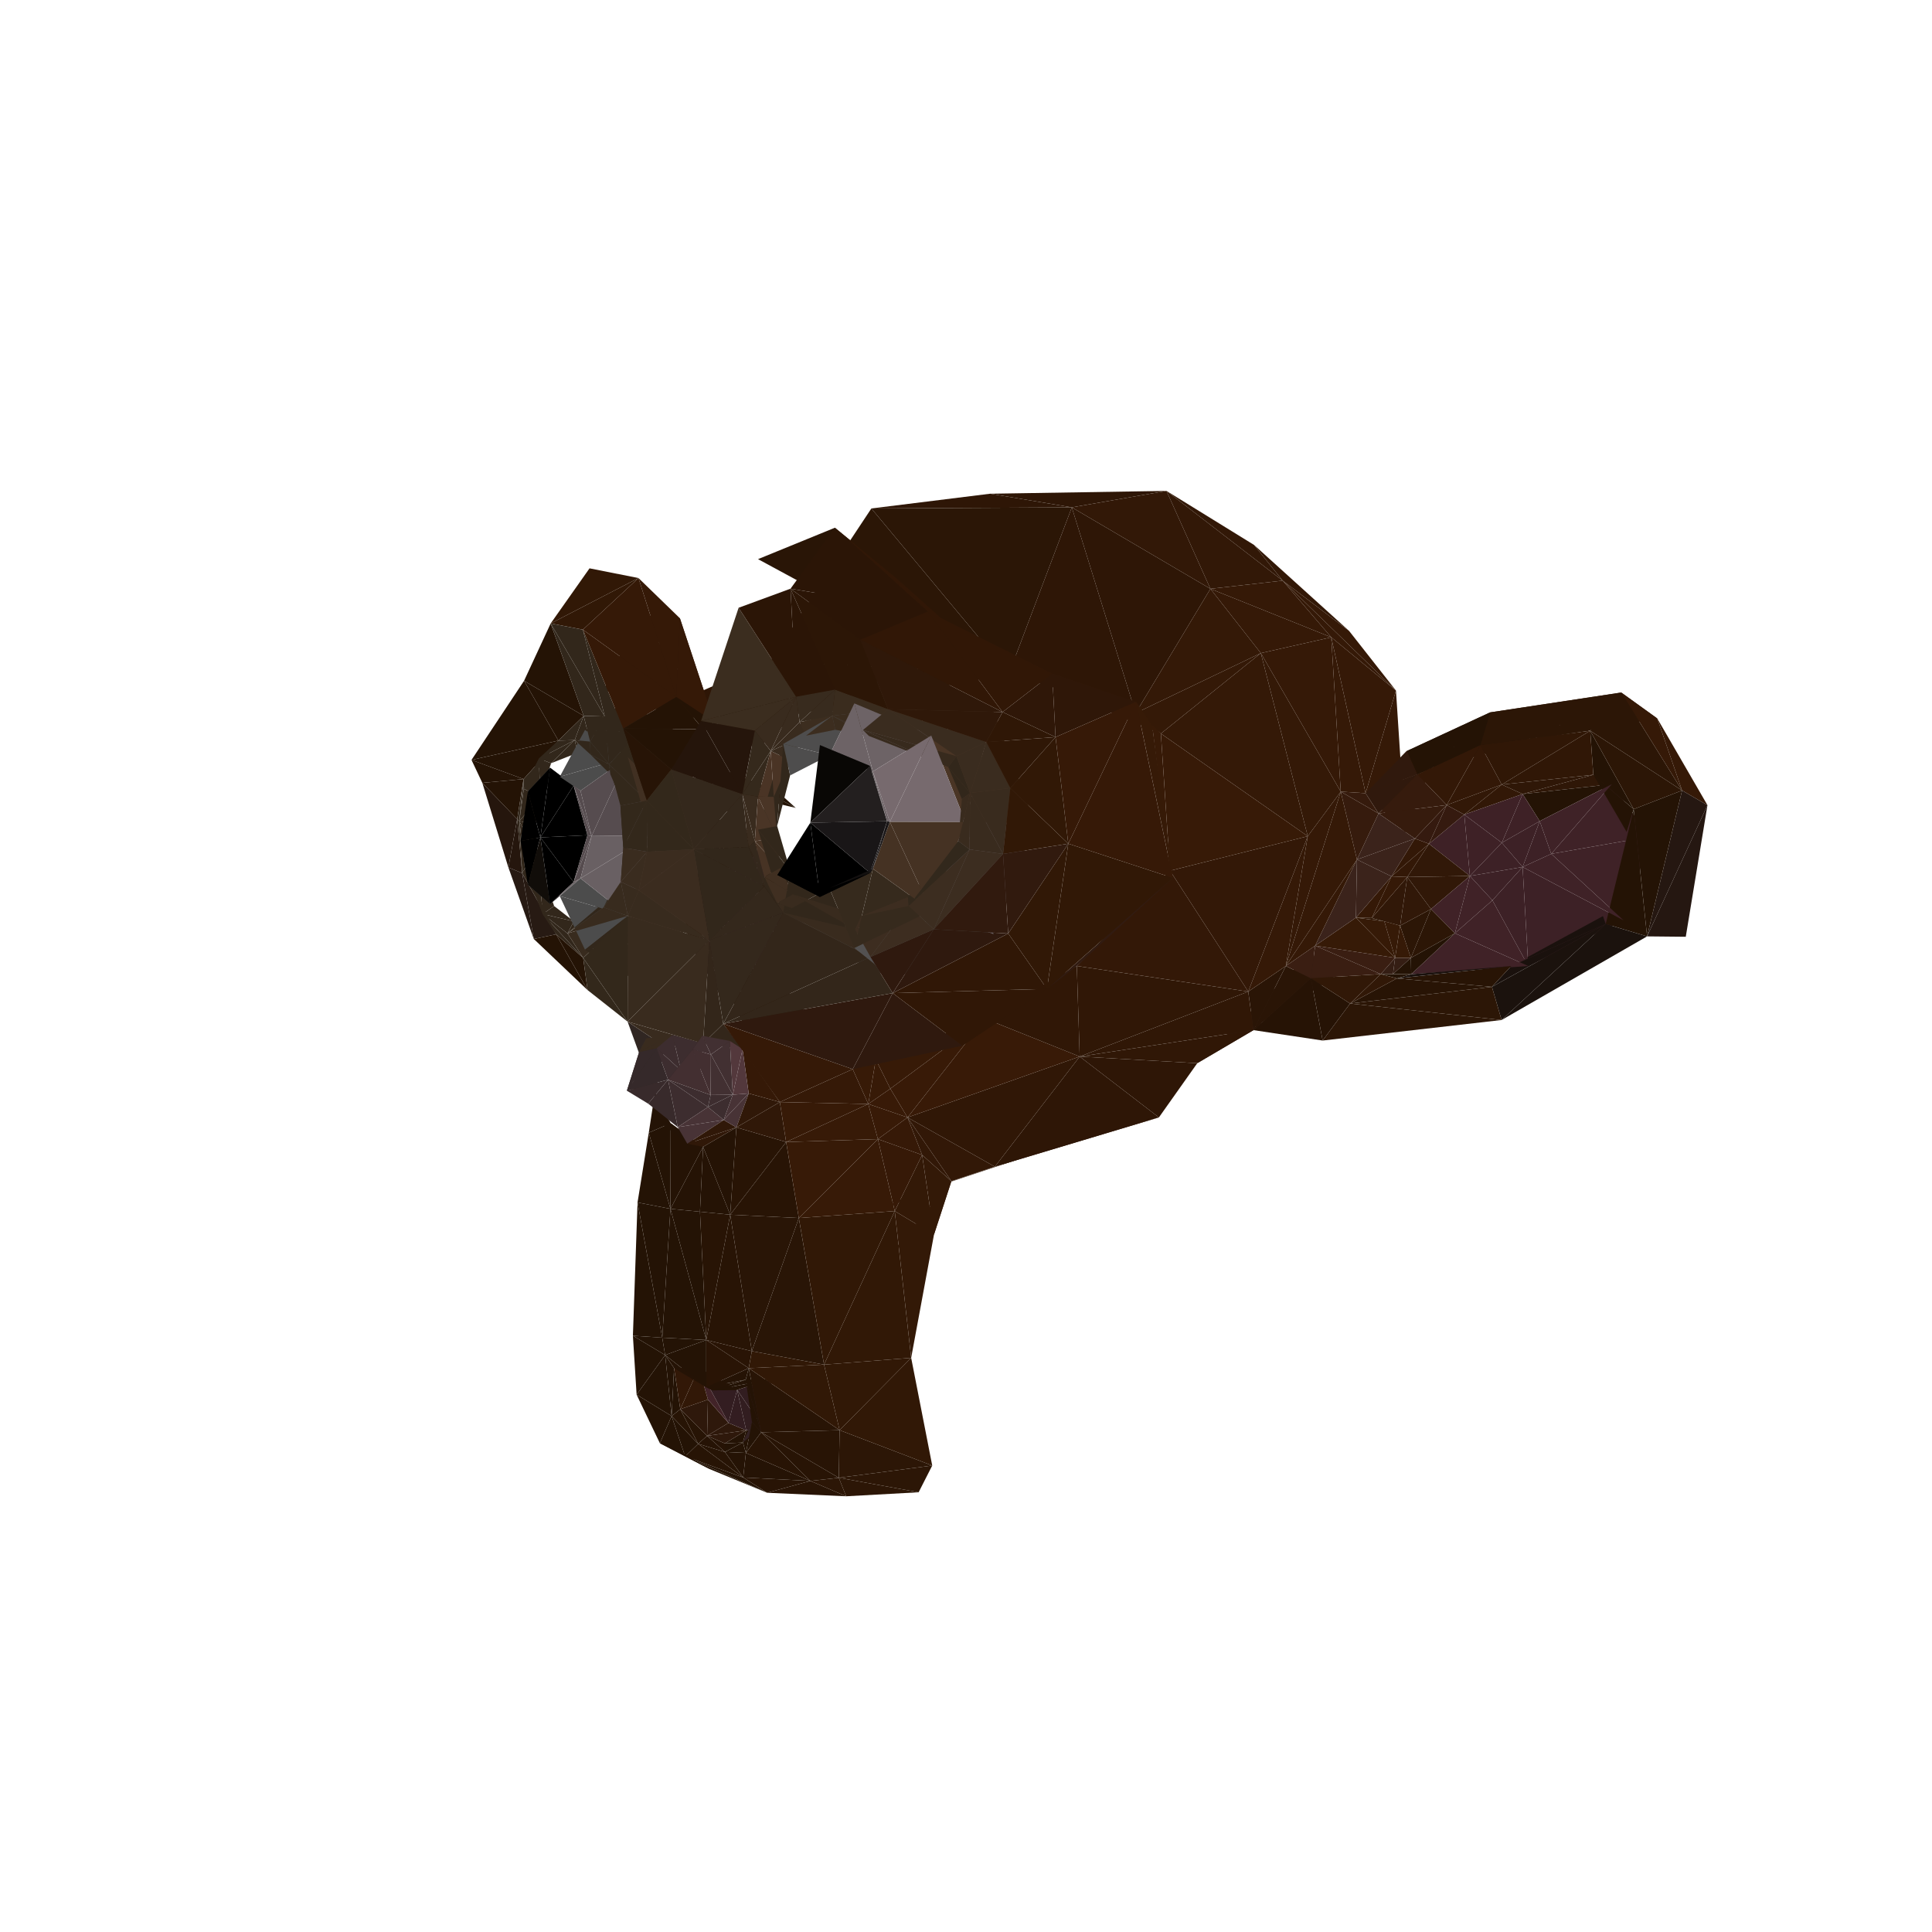 <svg viewBox="0 0 100 100" xmlns="http://www.w3.org/2000/svg"><polygon points="35.57,44.112 35.701,48.891 34.608,43.548" fill="#291505"/><polygon points="36.442,40.994 34.608,43.548 36.243,39.642" fill="#25160d"/><polygon points="36.442,40.994 35.57,44.112 34.608,43.548" fill="#25160d"/><polygon points="36.591,44.916 37.832,43.009 36.951,45.117" fill="#291913"/><polygon points="36.591,44.916 36.951,45.117 37.499,48.257" fill="#291913"/><polygon points="35.57,44.112 36.342,48.399 35.701,48.891" fill="#291505"/><polygon points="37.365,42.634 36.591,44.916 35.57,44.112" fill="#29160b"/><polygon points="36.591,44.916 37.365,42.634 37.832,43.009" fill="#291913"/><polygon points="36.591,44.916 36.342,48.399 35.57,44.112" fill="#291913"/><polygon points="36.591,44.916 37.499,48.257 37.257,48.084" fill="#291913"/><polygon points="37.365,42.634 35.57,44.112 36.442,40.994" fill="#29160b"/><polygon points="37.832,43.009 37.568,45.62 36.951,45.117" fill="#2b1506"/><polygon points="37.568,45.62 37.499,48.257 36.951,45.117" fill="#321d20"/><polygon points="36.591,44.916 37.257,48.084 36.342,48.399" fill="#291913"/><polygon points="37.365,42.634 38.947,43.155 37.832,43.009" fill="#29160b"/><polygon points="37.257,48.084 37.499,48.257 38.948,50" fill="#271814"/><polygon points="37.647,39.905 36.442,40.994 36.243,39.642" fill="#241305"/><polygon points="36.342,48.399 37.654,52.143 35.701,48.891" fill="#2c1b16"/><polygon points="37.832,43.009 37.909,44.308 37.568,45.62" fill="#2b1506"/><polygon points="36.342,48.399 37.257,48.084 38.246,50" fill="#2c1b16"/><polygon points="38.947,43.155 37.909,44.308 37.832,43.009" fill="#241305"/><polygon points="37.568,45.62 38.25,46.079 37.499,48.257" fill="#321d20"/><polygon points="38.25,46.079 38.948,50 37.499,48.257" fill="#321d20"/><polygon points="37.365,42.634 38.359,42.764 38.947,43.155" fill="#29160b"/><polygon points="37.257,48.084 38.948,50 38.246,50" fill="#271814"/><polygon points="38.25,46.079 37.568,45.62 37.909,44.308" fill="#321d20"/><polygon points="37.647,39.905 37.404,41.193 36.442,40.994" fill="#241305"/><polygon points="36.342,48.399 38.246,50 37.412,50.828" fill="#2c1b16"/><polygon points="38.947,43.155 38.71,45.072 37.909,44.308" fill="#241305"/><polygon points="36.342,48.399 37.412,50.828 37.654,52.143" fill="#2c1b16"/><polygon points="38.25,46.079 37.909,44.308 38.71,45.072" fill="#321d20"/><polygon points="38.25,46.079 38.825,47.365 38.948,50" fill="#321d20"/><polygon points="37.647,39.905 40.214,40.942 41.187,41.817" fill="#241305"/><polygon points="38.947,43.155 39.174,43.854 38.71,45.072" fill="#241305"/><polygon points="39.174,46.353 38.25,46.079 38.71,45.072" fill="#321d20"/><polygon points="39.174,46.353 38.825,47.365 38.25,46.079" fill="#321d20"/><polygon points="38.948,50 38.825,47.365 39.291,48.667" fill="#321d20"/><polygon points="37.404,41.193 38.458,43.468 38.359,42.764" fill="#241305"/><polygon points="39.174,46.353 38.71,45.072 39.174,43.854" fill="#321d20"/><polygon points="38.246,50 38.948,50 39.048,50.338" fill="#1d130f"/><polygon points="39.291,48.667 38.825,47.365 39.174,46.353" fill="#321d20"/><polygon points="38.444,41.169 37.404,41.193 37.647,39.905" fill="#2b170b"/><polygon points="38.948,50 39.291,48.667 39.048,50.338" fill="#321d20"/><polygon points="37.412,50.828 38.246,50 38.198,50.512" fill="#241305"/><polygon points="39.174,46.353 39.174,43.854 39.766,44.965" fill="#321d20"/><polygon points="37.647,39.905 41.187,41.817 38.444,41.169" fill="#241305"/><polygon points="37.404,41.193 37.724,42.2 38.458,43.468" fill="#241305"/><polygon points="39.291,48.667 39.174,46.353 39.885,47.653" fill="#321d20"/><polygon points="38.444,41.169 37.724,42.2 37.404,41.193" fill="#2b170b"/><polygon points="40.487,46.288 39.174,46.353 39.766,44.965" fill="#241305"/><polygon points="40.487,46.288 39.885,47.653 39.174,46.353" fill="#241305"/><polygon points="38.246,50 39.048,50.338 38.198,50.512" fill="#1d130f"/><polygon points="40.366,49.663 39.291,48.667 39.885,47.653" fill="#301c1e"/><polygon points="39.048,50.338 39.291,48.667 40.366,49.663" fill="#331e21"/><polygon points="40.366,49.663 39.885,47.653 40.729,48.31" fill="#301c1e"/><polygon points="40.729,48.31 39.885,47.653 40.487,46.288" fill="#291613"/><polygon points="39.048,50.338 40.366,49.663 40.971,50.339" fill="#331e21"/><polygon points="37.412,50.828 38.198,50.512 37.807,51.562" fill="#241305"/><polygon points="40.729,48.31 40.487,46.288 41.705,47.957" fill="#291613"/><polygon points="40.255,50.341 39.048,50.338 40.971,50.339" fill="#1a110d"/><polygon points="40.255,50.341 38.198,50.512 39.048,50.338" fill="#1a110d"/><polygon points="40.134,48.127 40.729,48.31 41.705,47.957" fill="#1a110d"/><polygon points="40.134,48.127 41.705,47.957 41.113,47.942" fill="#1a110d"/><polygon points="37.807,51.562 38.198,50.512 40.255,50.341" fill="#241305"/><polygon points="37.807,51.562 40.255,50.341 40.152,50.524" fill="#241305"/><polygon points="38.539,53.147 37.807,51.562 40.152,50.524" fill="#251305"/><polygon points="38.539,53.147 40.152,50.524 42.055,52.842" fill="#251305"/><polygon points="26.314,44.899 24.965,40.521 26.77,42.401" fill="#25160d"/><polygon points="24.965,40.521 24.405,39.334 27.099,40.325" fill="#241305"/><polygon points="24.965,40.521 27.099,40.325 26.77,42.401" fill="#241305"/><polygon points="26.314,44.899 26.77,42.401 27.028,45.191" fill="#25160d"/><polygon points="66.391,30.053 64.908,28.205 69.828,32.655" fill="#321807"/><polygon points="27.629,48.601 26.314,44.899 27.028,45.191" fill="#271a13"/><polygon points="83.916,35.845 79.29,38.301 85.781,37.188" fill="#2c1606"/><polygon points="87.063,40.914 85.781,37.188 88.378,41.676" fill="#351907"/><polygon points="27.099,40.325 26.881,42.498 26.77,42.401" fill="#32271b"/><polygon points="27.028,45.191 26.77,42.401 26.881,42.498" fill="#32271b"/><polygon points="87.063,40.914 83.916,35.845 85.781,37.188" fill="#351907"/><polygon points="66.391,30.053 60.377,25.409 64.908,28.205" fill="#321807"/><polygon points="27.099,40.325 27.113,40.834 26.881,42.498" fill="#32271b"/><polygon points="24.405,39.334 28.902,38.333 27.099,40.325" fill="#241305"/><polygon points="27.028,45.191 26.881,42.498 27.171,44.932" fill="#32271b"/><polygon points="85.253,48.467 88.378,41.676 87.255,48.487" fill="#251711"/><polygon points="83.432,40.588 84.194,43.06 85.359,43.309" fill="#241305"/><polygon points="72.255,35.743 66.391,30.053 69.828,32.655" fill="#351907"/><polygon points="34.156,74.702 36.718,76.035 34.611,74.748" fill="#241305"/><polygon points="27.629,48.601 27.028,45.191 28.785,48.361" fill="#271a13"/><polygon points="83.432,40.588 82.47,40.102 84.194,43.06" fill="#241305"/><polygon points="26.881,42.498 27.113,40.834 27.96,41.226" fill="#32271b"/><polygon points="61.971,55.031 69.621,50.2 67.769,49.424" fill="#311c12"/><polygon points="26.881,42.498 27.856,44.51 27.171,44.932" fill="#32271b"/><polygon points="85.253,48.467 87.063,40.914 88.378,41.676" fill="#251711"/><polygon points="26.881,42.498 27.96,41.226 27.724,42.688" fill="#32271b"/><polygon points="26.881,42.498 27.724,42.688 27.856,44.51" fill="#32271b"/><polygon points="78.81,41.1 82.47,40.102 83.432,40.588" fill="#2f1707"/><polygon points="80.292,44.196 83.432,40.588 85.359,43.309" fill="#3f2227"/><polygon points="28.785,48.361 27.028,45.191 27.171,44.932" fill="#32271b"/><polygon points="82.309,37.823 83.916,35.845 87.063,40.914" fill="#2c1606"/><polygon points="28.902,38.333 27.113,40.834 27.099,40.325" fill="#32271b"/><polygon points="83.916,35.845 77.127,36.873 79.29,38.301" fill="#2c1606"/><polygon points="80.292,44.196 85.359,43.309 84.04,47.639" fill="#3f2227"/><polygon points="82.47,40.102 84.559,41.883 84.194,43.06" fill="#241305"/><polygon points="24.405,39.334 27.126,35.237 28.902,38.333" fill="#241305"/><polygon points="83.432,40.588 79.696,42.502 78.81,41.1" fill="#241305"/><polygon points="82.47,40.102 82.309,37.823 84.559,41.883" fill="#241305"/><polygon points="55.477,26.261 51.247,25.555 60.377,25.409" fill="#2e1606"/><polygon points="82.309,37.823 87.063,40.914 84.559,41.883" fill="#2c1606"/><polygon points="77.127,36.873 74.037,39.826 79.29,38.301" fill="#251305"/><polygon points="51.493,60.387 59.985,57.837 55.38,59.114" fill="#301706"/><polygon points="84.559,41.883 87.063,40.914 85.253,48.467" fill="#241305"/><polygon points="80.292,44.196 79.696,42.502 83.432,40.588" fill="#3f2227"/><polygon points="82.309,37.823 77.127,36.873 83.916,35.845" fill="#2c1606"/><polygon points="55.477,26.261 45.102,26.318 51.247,25.555" fill="#2e1606"/><polygon points="28.09,47.31 27.171,44.932 27.856,44.51" fill="#32271b"/><polygon points="77.73,40.609 82.309,37.823 82.47,40.102" fill="#301706"/><polygon points="78.81,41.1 77.73,40.609 82.47,40.102" fill="#2f1707"/><polygon points="27.895,39.263 27.96,41.226 27.113,40.834" fill="#32271b"/><polygon points="34.156,74.702 35.464,75.381 36.718,76.035" fill="#241305"/><polygon points="78.81,44.875 84.04,47.639 79.102,50" fill="#3d2126"/><polygon points="84.559,41.883 85.253,48.467 83.112,47.824" fill="#241305"/><polygon points="80.292,44.196 84.04,47.639 78.81,44.875" fill="#3f2227"/><polygon points="28.785,48.361 27.171,44.932 28.09,47.31" fill="#32271b"/><polygon points="77.734,43.621 78.81,41.1 79.696,42.502" fill="#3e2126"/><polygon points="30.412,51.246 27.629,48.601 28.785,48.361" fill="#241305"/><polygon points="36.968,37.367 31.263,35.716 34.069,36.748" fill="#2e1606"/><polygon points="78.22,50 82.969,47.416 83.112,47.824" fill="#1a110d"/><polygon points="28.902,38.333 27.895,39.263 27.113,40.834" fill="#32271b"/><polygon points="75.79,42.162 77.73,40.609 78.81,41.1" fill="#321807"/><polygon points="77.734,43.621 75.79,42.162 78.81,41.1" fill="#3e2126"/><polygon points="78.81,44.875 79.696,42.502 80.292,44.196" fill="#3d2126"/><polygon points="72.255,35.743 72.735,43.088 70.684,41.058" fill="#351907"/><polygon points="28.09,47.31 27.856,44.51 28.682,46.897" fill="#32271b"/><polygon points="78.81,44.875 77.734,43.621 79.696,42.502" fill="#3d2126"/><polygon points="35.464,75.381 39.707,77.266 36.718,76.035" fill="#241305"/><polygon points="51.493,60.387 55.38,59.114 46.876,61.947" fill="#301706"/><polygon points="77.73,40.609 76.626,38.561 82.309,37.823" fill="#301706"/><polygon points="78.81,44.875 79.102,50 77.247,46.601" fill="#3d2126"/><polygon points="70.684,41.058 72.735,43.088 74.037,39.826" fill="#361907"/><polygon points="83.112,47.824 85.253,48.467 77.722,52.796" fill="#1b120d"/><polygon points="82.309,37.823 76.626,38.561 77.127,36.873" fill="#2c1606"/><polygon points="27.895,39.263 28.524,39.504 27.96,41.226" fill="#32271b"/><polygon points="72.255,35.743 68.906,32.985 66.391,30.053" fill="#351907"/><polygon points="78.81,44.875 76.083,45.34 77.734,43.621" fill="#3d2126"/><polygon points="75.306,48.307 77.247,46.601 79.102,50" fill="#402227"/><polygon points="34.763,73.295 34.156,74.702 32.951,72.187" fill="#241305"/><polygon points="78.81,44.875 77.247,46.601 76.083,45.34" fill="#3d2126"/><polygon points="76.083,45.34 75.79,42.162 77.734,43.621" fill="#3e2126"/><polygon points="34.763,73.295 35.464,75.381 34.156,74.702" fill="#241305"/><polygon points="77.127,36.873 72.809,38.875 74.037,39.826" fill="#251305"/><polygon points="36.968,37.367 33.092,31.809 31.263,35.716" fill="#2e1606"/><polygon points="75.79,42.162 74.881,41.669 77.73,40.609" fill="#321807"/><polygon points="62.651,30.476 60.377,25.409 66.391,30.053" fill="#321807"/><polygon points="76.083,45.34 73.964,43.676 75.79,42.162" fill="#3e2126"/><polygon points="78.22,50 83.112,47.824 77.222,51.079" fill="#1a110d"/><polygon points="75.306,48.307 76.083,45.34 77.247,46.601" fill="#402227"/><polygon points="27.126,35.237 30.211,37.053 28.902,38.333" fill="#241305"/><polygon points="61.971,55.031 64.881,53.32 69.621,50.2" fill="#311c12"/><polygon points="78.22,50 73.044,50.425 79.102,50" fill="#1a110d"/><polygon points="74.881,41.669 76.626,38.561 77.73,40.609" fill="#331807"/><polygon points="72.841,45.394 73.964,43.676 76.083,45.34" fill="#311808"/><polygon points="30.185,49.581 28.785,48.361 28.09,47.31" fill="#32271b"/><polygon points="72.841,45.394 76.083,45.34 74.067,47.053" fill="#311808"/><polygon points="75.306,48.307 74.067,47.053 76.083,45.34" fill="#402227"/><polygon points="73.964,43.676 74.881,41.669 75.79,42.162" fill="#351a0f"/><polygon points="83.112,47.824 77.722,52.796 77.222,51.079" fill="#1b120d"/><polygon points="75.306,48.307 79.102,50 73.044,50.425" fill="#402227"/><polygon points="72.841,45.394 72.47,47.911 71.003,47.515" fill="#311808"/><polygon points="72.841,45.394 74.067,47.053 72.47,47.911" fill="#311808"/><polygon points="72.809,38.875 77.127,36.873 76.626,38.561" fill="#241305"/><polygon points="35.464,75.381 38.467,76.475 39.707,77.266" fill="#241305"/><polygon points="73.027,49.581 74.067,47.053 75.306,48.307" fill="#2c1606"/><polygon points="73.027,49.581 72.47,47.911 74.067,47.053" fill="#2c1606"/><polygon points="28.902,38.333 29.744,38.308 27.895,39.263" fill="#32271b"/><polygon points="28.09,47.31 28.682,46.897 29.7,47.687" fill="#32271b"/><polygon points="27.126,35.237 28.503,32.269 30.211,37.053" fill="#241305"/><polygon points="71.003,47.515 72.024,45.362 72.841,45.394" fill="#351907"/><polygon points="70.684,41.058 74.037,39.826 72.809,38.875" fill="#361907"/><polygon points="72.024,45.362 73.964,43.676 72.841,45.394" fill="#331807"/><polygon points="30.412,51.246 28.785,48.361 30.185,49.581" fill="#241305"/><polygon points="71.653,47.686 71.003,47.515 72.47,47.911" fill="#2f1706"/><polygon points="72.255,35.743 70.684,41.058 68.906,32.985" fill="#351907"/><polygon points="29.744,38.308 28.524,39.504 27.895,39.263" fill="#32271b"/><polygon points="28.971,40.204 27.322,40.966 27.787,41.19" fill="#4c4c4c"/><polygon points="72.101,50.417 72.211,49.578 73.027,49.581" fill="#351e14"/><polygon points="72.211,49.578 72.47,47.911 73.027,49.581" fill="#361a07"/><polygon points="73.964,43.676 73.233,43.404 74.881,41.669" fill="#351a0f"/><polygon points="28.902,38.333 30.211,37.053 29.744,38.308" fill="#32271b"/><polygon points="71.003,47.515 70.183,47.498 72.024,45.362" fill="#351907"/><polygon points="36.137,74.734 38.467,76.475 35.464,75.381" fill="#271405"/><polygon points="27.971,43.344 26.947,43.525 27.322,40.966" fill="#000000"/><polygon points="71.653,47.686 70.183,47.498 71.003,47.515" fill="#2f1706"/><polygon points="73.044,50.425 73.027,49.581 75.306,48.307" fill="#241305"/><polygon points="34.763,73.295 36.137,74.734 35.464,75.381" fill="#241305"/><polygon points="73.044,50.425 72.101,50.417 73.027,49.581" fill="#241305"/><polygon points="34.428,70.137 32.951,72.187 32.759,69.138" fill="#241305"/><polygon points="72.024,45.362 73.233,43.404 73.964,43.676" fill="#331807"/><polygon points="33.048,29.92 28.503,32.269 30.514,29.417" fill="#311806"/><polygon points="74.881,41.669 73.359,40.087 76.626,38.561" fill="#331807"/><polygon points="27.971,43.344 27.322,45.798 26.947,43.525" fill="#000000"/><polygon points="72.101,50.417 71.467,50.42 72.211,49.578" fill="#351e14"/><polygon points="72.211,49.578 71.653,47.686 72.47,47.911" fill="#361a07"/><polygon points="30.185,49.581 28.09,47.31 29.375,48.313" fill="#32271b"/><polygon points="73.044,50.425 71.467,50.42 72.101,50.417" fill="#241305"/><polygon points="28.09,47.31 29.7,47.687 29.375,48.313" fill="#32271b"/><polygon points="29.744,38.308 29.907,38.961 28.524,39.504" fill="#32271b"/><polygon points="72.809,38.875 76.626,38.561 73.359,40.087" fill="#241305"/><polygon points="34.763,73.295 32.951,72.187 34.428,70.137" fill="#241305"/><polygon points="28.971,40.204 28.473,39.737 27.322,40.966" fill="#4c4c4c"/><polygon points="72.211,49.578 70.183,47.498 71.653,47.686" fill="#361a07"/><polygon points="68.906,32.985 62.651,30.476 66.391,30.053" fill="#351907"/><polygon points="72.298,50.644 78.22,50 77.222,51.079" fill="#281405"/><polygon points="28.971,46.38 27.787,45.595 27.322,45.798" fill="#4c4c4c"/><polygon points="36.968,37.367 35.192,32.001 33.092,31.809" fill="#2e1606"/><polygon points="71.354,42.106 74.881,41.669 73.233,43.404" fill="#361b0d"/><polygon points="59.985,57.837 55.885,54.687 61.971,55.031" fill="#2e1606"/><polygon points="78.22,50 72.298,50.644 73.044,50.425" fill="#1a110d"/><polygon points="62.651,30.476 55.477,26.261 60.377,25.409" fill="#321807"/><polygon points="30.279,37.781 32.346,36.333 35.297,38.01" fill="#32271b"/><polygon points="70.236,44.49 72.024,45.362 70.183,47.498" fill="#3b231b"/><polygon points="27.971,43.344 27.322,40.966 28.473,39.737" fill="#000000"/><polygon points="71.354,42.106 73.359,40.087 74.881,41.669" fill="#361b0d"/><polygon points="70.236,44.49 73.233,43.404 72.024,45.362" fill="#3b231b"/><polygon points="36.968,37.367 34.069,36.748 39.86,34.225" fill="#2e1606"/><polygon points="73.359,40.087 70.684,41.058 72.809,38.875" fill="#30190d"/><polygon points="72.211,49.578 68.073,48.948 70.183,47.498" fill="#361a07"/><polygon points="31.302,37.085 30.211,37.053 28.503,32.269" fill="#32271b"/><polygon points="36.137,74.734 34.763,73.295 35.212,72.94" fill="#271405"/><polygon points="68.073,48.948 72.211,49.578 71.467,50.42" fill="#3a1e12"/><polygon points="36.6,74.319 36.643,72.441 37.705,73.651" fill="#2e180b"/><polygon points="30.211,37.053 30.544,38.384 29.744,38.308" fill="#32271b"/><polygon points="70.236,44.49 71.354,42.106 73.233,43.404" fill="#3b231b"/><polygon points="41.942,76.652 39.707,77.266 38.467,76.475" fill="#281405"/><polygon points="36.137,74.734 37.52,75.153 38.467,76.475" fill="#271405"/><polygon points="73.044,50.425 72.298,50.644 71.467,50.42" fill="#241305"/><polygon points="36.6,74.319 35.212,72.94 36.643,72.441" fill="#2e180b"/><polygon points="28.971,46.38 27.322,45.798 28.473,46.793" fill="#4c4c4c"/><polygon points="29.744,38.308 30.567,39.057 29.907,38.961" fill="#32271b"/><polygon points="28.473,46.793 27.322,45.798 27.971,43.344" fill="#110d09"/><polygon points="36.17,70.8 37.705,73.651 36.643,72.441" fill="#422328"/><polygon points="36.137,74.734 35.212,72.94 36.6,74.319" fill="#271405"/><polygon points="73.359,40.087 71.354,42.106 70.684,41.058" fill="#30190d"/><polygon points="70.236,44.49 70.183,47.498 68.073,48.948" fill="#3b231b"/><polygon points="69.88,51.942 77.222,51.079 77.722,52.796" fill="#2c1606"/><polygon points="35.212,72.94 36.17,70.8 36.643,72.441" fill="#321807"/><polygon points="37.52,75.153 36.137,74.734 36.6,74.319" fill="#261305"/><polygon points="36.6,74.319 37.705,73.651 38.624,74.034" fill="#2e180b"/><polygon points="34.763,73.295 34.89,70.813 35.212,72.94" fill="#241305"/><polygon points="28.971,40.204 30.279,37.781 32.496,39.192" fill="#4c4c4c"/><polygon points="33.048,29.92 30.17,32.59 28.503,32.269" fill="#311806"/><polygon points="34.428,70.137 32.759,69.138 34.278,69.239" fill="#241305"/><polygon points="68.073,48.948 71.467,50.42 67.85,50.633" fill="#3a1e12"/><polygon points="30.211,37.053 31.302,37.085 30.544,38.384" fill="#32271b"/><polygon points="41.942,76.652 43.798,77.447 39.707,77.266" fill="#281405"/><polygon points="30.048,40.928 28.473,39.737 28.971,40.204" fill="#685f62"/><polygon points="29.744,38.308 30.544,38.384 30.567,39.057" fill="#32271b"/><polygon points="31.302,37.085 28.503,32.269 30.17,32.59" fill="#32271b"/><polygon points="36.6,74.319 38.624,74.034 37.52,74.711" fill="#2e180b"/><polygon points="37.52,75.153 36.6,74.319 37.52,74.711" fill="#261305"/><polygon points="49.245,61.137 46.876,61.947 45.241,62.751" fill="#321807"/><polygon points="32.999,62.239 34.278,69.239 32.759,69.138" fill="#241305"/><polygon points="38.467,76.475 37.52,75.153 38.607,75.204" fill="#251305"/><polygon points="35.212,72.94 34.89,70.813 36.17,70.8" fill="#321807"/><polygon points="34.763,73.295 34.428,70.137 34.89,70.813" fill="#241305"/><polygon points="38.153,71.941 38.624,74.034 37.705,73.651" fill="#331d21"/><polygon points="38.153,71.941 37.705,73.651 36.17,70.8" fill="#331d21"/><polygon points="59.985,57.837 51.493,60.387 55.885,54.687" fill="#2e1606"/><polygon points="29.375,48.313 29.7,47.687 31.446,46.552" fill="#32271b"/><polygon points="27.971,43.344 28.473,39.737 29.69,40.663" fill="#000000"/><polygon points="72.298,50.644 77.222,51.079 69.88,51.942" fill="#281405"/><polygon points="71.467,50.42 72.298,50.644 69.88,51.942" fill="#311807"/><polygon points="71.467,50.42 69.88,51.942 67.85,50.633" fill="#311807"/><polygon points="38.452,74.665 37.52,74.711 38.624,74.034" fill="#241305"/><polygon points="32.496,47.406 30.185,49.581 29.375,48.313" fill="#382b1e"/><polygon points="38.452,74.665 37.52,75.153 37.52,74.711" fill="#241305"/><polygon points="30.279,37.781 35.297,38.01 32.496,39.192" fill="#32271b"/><polygon points="30.279,49.157 35.297,48.501 32.346,50.621" fill="#32271b"/><polygon points="38.467,76.475 38.607,75.204 41.942,76.652" fill="#251305"/><polygon points="49.245,61.137 51.493,60.387 46.876,61.947" fill="#321807"/><polygon points="69.88,51.942 77.722,52.796 68.461,53.858" fill="#2c1606"/><polygon points="30.048,40.928 29.69,40.663 28.473,39.737" fill="#685f62"/><polygon points="38.452,74.665 38.624,74.034 39.555,73.983" fill="#241305"/><polygon points="55.885,54.687 64.881,53.32 61.971,55.031" fill="#301706"/><polygon points="39.555,73.983 38.624,74.034 38.153,71.941" fill="#321d20"/><polygon points="30.048,45.464 28.971,46.38 28.473,46.793" fill="#696063"/><polygon points="28.971,40.204 32.496,39.192 30.048,40.928" fill="#4c4c4c"/><polygon points="68.461,53.858 64.881,53.32 67.85,50.633" fill="#261305"/><polygon points="71.354,42.106 69.397,40.975 70.684,41.058" fill="#361b0d"/><polygon points="68.906,32.985 70.684,41.058 69.397,40.975" fill="#351907"/><polygon points="38.452,74.665 38.607,75.204 37.52,75.153" fill="#241305"/><polygon points="36.879,71.966 36.17,70.8 34.89,70.813" fill="#241305"/><polygon points="27.971,43.344 29.69,45.657 28.473,46.793" fill="#000000"/><polygon points="71.354,42.106 70.236,44.49 69.397,40.975" fill="#361b0d"/><polygon points="32.483,52.879 30.412,51.246 30.185,49.581" fill="#33281b"/><polygon points="35.006,36.075 33.048,29.92 35.192,32.001" fill="#351907"/><polygon points="28.971,46.38 32.496,47.406 30.279,49.157" fill="#4c4c4c"/><polygon points="31.53,39.565 30.567,39.057 30.544,38.384" fill="#32271b"/><polygon points="31.302,37.085 31.53,39.565 30.544,38.384" fill="#32271b"/><polygon points="66.555,50 70.236,44.49 68.073,48.948" fill="#351907"/><polygon points="36.879,71.966 38.153,71.941 36.17,70.8" fill="#241305"/><polygon points="64.881,53.32 66.555,50 67.85,50.633" fill="#2a1506"/><polygon points="36.556,71.806 34.89,70.813 34.428,70.137" fill="#251305"/><polygon points="68.073,48.948 67.85,50.633 66.555,50" fill="#3a1e12"/><polygon points="31.53,39.565 31.59,40.075 30.567,39.057" fill="#32271b"/><polygon points="40.344,73.078 38.452,74.665 39.555,73.983" fill="#332123"/><polygon points="30.048,45.464 28.473,46.793 29.69,45.657" fill="#696063"/><polygon points="68.461,53.858 67.85,50.633 69.88,51.942" fill="#261305"/><polygon points="27.971,43.344 29.69,40.663 30.408,43.23" fill="#000000"/><polygon points="29.375,48.313 31.446,46.552 31.24,46.964" fill="#32271b"/><polygon points="43.415,76.489 43.798,77.447 41.942,76.652" fill="#2c1606"/><polygon points="35.006,36.075 35.192,32.001 36.968,37.367" fill="#351907"/><polygon points="36.556,71.806 36.879,71.966 34.89,70.813" fill="#251305"/><polygon points="34.428,70.137 34.278,69.239 36.556,69.358" fill="#241305"/><polygon points="30.621,43.273 29.69,40.663 30.048,40.928" fill="#564c4f"/><polygon points="28.971,46.38 30.048,45.464 32.496,47.406" fill="#4c4c4c"/><polygon points="52.223,34.867 45.102,26.318 55.477,26.261" fill="#2b1606"/><polygon points="27.971,43.344 30.408,43.23 29.69,45.657" fill="#000000"/><polygon points="35.006,36.075 30.17,32.59 33.048,29.92" fill="#351907"/><polygon points="68.906,32.985 65.261,33.806 62.651,30.476" fill="#351907"/><polygon points="38.92,73.599 38.607,75.204 38.452,74.665" fill="#241305"/><polygon points="32.496,47.406 29.375,48.313 31.24,46.964" fill="#382b1e"/><polygon points="39.555,73.983 38.153,71.941 39.873,71.393" fill="#321d20"/><polygon points="31.302,37.085 32.572,38.414 31.53,39.565" fill="#32271b"/><polygon points="30.621,43.273 30.048,40.928 32.496,39.192" fill="#564c4f"/><polygon points="43.415,76.489 47.548,77.24 43.798,77.447" fill="#2c1606"/><polygon points="41.942,76.652 38.607,75.204 39.398,74.135" fill="#281405"/><polygon points="30.279,49.157 32.496,47.406 35.297,48.501" fill="#32271b"/><polygon points="31.302,37.085 30.17,32.59 32.26,37.708" fill="#32271b"/><polygon points="34.428,70.137 36.556,69.358 36.556,71.806" fill="#241305"/><polygon points="40.344,73.078 38.92,73.599 38.452,74.665" fill="#332123"/><polygon points="40.344,73.078 39.555,73.983 39.873,71.393" fill="#332123"/><polygon points="30.621,43.273 30.048,45.464 29.69,45.657" fill="#564c4f"/><polygon points="31.53,39.565 32.314,41.754 31.59,40.075" fill="#32271b"/><polygon points="32.999,62.239 34.703,62.569 34.278,69.239" fill="#241305"/><polygon points="66.555,50 69.397,40.975 70.236,44.49" fill="#351907"/><polygon points="36.879,71.966 39.873,71.393 38.153,71.941" fill="#241305"/><polygon points="30.621,43.273 30.408,43.23 29.69,40.663" fill="#564c4f"/><polygon points="38.92,73.599 39.398,74.135 38.607,75.204" fill="#241305"/><polygon points="52.223,34.867 39.86,34.225 45.102,26.318" fill="#2b1606"/><polygon points="30.621,43.273 29.69,45.657 30.408,43.23" fill="#564c4f"/><polygon points="41.942,76.652 39.398,74.135 43.415,76.489" fill="#281405"/><polygon points="32.483,52.879 30.185,49.581 32.496,47.406" fill="#33281b"/><polygon points="68.906,32.985 69.397,40.975 65.261,33.806" fill="#351907"/><polygon points="34.703,62.569 32.999,62.239 33.581,58.629" fill="#241305"/><polygon points="31.302,37.085 32.26,37.708 32.572,38.414" fill="#32271b"/><polygon points="36.556,71.806 38.598,71.412 36.879,71.966" fill="#251305"/><polygon points="32.496,39.192 35.297,38.01 36.629,43.277" fill="#413022"/><polygon points="31.53,39.565 32.113,41.701 32.314,41.754" fill="#32271b"/><polygon points="30.048,45.464 30.621,43.273 33.67,43.237" fill="#696063"/><polygon points="30.621,43.273 32.496,39.192 33.67,43.237" fill="#564c4f"/><polygon points="34.703,62.569 36.556,69.358 34.278,69.239" fill="#241305"/><polygon points="32.132,45.643 31.24,46.964 31.446,46.552" fill="#34291c"/><polygon points="32.132,45.643 31.446,46.552 32.332,45.238" fill="#34291c"/><polygon points="43.415,76.489 48.252,75.857 47.548,77.24" fill="#2c1606"/><polygon points="32.113,41.701 32.478,43.716 32.314,41.754" fill="#32271b"/><polygon points="64.881,53.32 64.609,51.324 66.555,50" fill="#2a1506"/><polygon points="30.048,45.464 33.67,43.237 32.496,47.406" fill="#696063"/><polygon points="39.245,38.701 36.968,37.367 39.86,34.225" fill="#251305"/><polygon points="33.476,41.436 31.53,39.565 32.572,38.414" fill="#33281b"/><polygon points="36.879,71.966 38.598,71.412 39.873,71.393" fill="#241305"/><polygon points="32.496,47.406 31.24,46.964 32.132,45.643" fill="#382b1e"/><polygon points="48.343,63.904 49.245,61.137 46.327,64.638" fill="#331907"/><polygon points="33.476,41.436 32.113,41.701 31.53,39.565" fill="#33281b"/><polygon points="35.006,36.075 32.26,37.708 30.17,32.59" fill="#351907"/><polygon points="32.26,43.878 32.332,45.238 32.478,43.716" fill="#32271b"/><polygon points="38.598,71.412 39.398,74.135 38.92,73.599" fill="#241305"/><polygon points="32.113,41.701 32.26,43.878 32.478,43.716" fill="#32271b"/><polygon points="38.755,70.816 36.556,71.806 36.556,69.358" fill="#291405"/><polygon points="32.26,43.878 32.132,45.643 32.332,45.238" fill="#32271b"/><polygon points="58.781,36.91 55.477,26.261 62.651,30.476" fill="#2e1606"/><polygon points="32.496,39.192 36.629,43.277 33.67,43.237" fill="#413022"/><polygon points="49.245,61.137 46.973,57.839 51.493,60.387" fill="#321807"/><polygon points="33.67,43.237 35.297,48.501 32.496,47.406" fill="#4d3b30"/><polygon points="32.496,47.406 32.132,45.643 33.064,46.081" fill="#382b1e"/><polygon points="34.715,58.138 33.581,58.629 33.875,56.703" fill="#241306"/><polygon points="36.556,71.806 38.755,70.816 38.598,71.412" fill="#251305"/><polygon points="39.398,74.135 43.458,74.026 43.415,76.489" fill="#281405"/><polygon points="55.885,54.687 64.609,51.324 64.881,53.32" fill="#301706"/><polygon points="33.476,41.436 32.26,43.878 32.113,41.701" fill="#33281b"/><polygon points="32.26,37.708 33.476,41.436 32.572,38.414" fill="#271406"/><polygon points="43.415,76.489 43.458,74.026 48.252,75.857" fill="#2c1606"/><polygon points="34.703,62.569 33.581,58.629 34.715,58.138" fill="#241305"/><polygon points="38.598,71.412 38.755,70.816 39.398,74.135" fill="#241305"/><polygon points="33.492,44.086 32.132,45.643 32.26,43.878" fill="#3a2c1f"/><polygon points="36.393,37.745 35.006,36.075 36.968,37.367" fill="#241305"/><polygon points="33.67,43.237 36.629,43.277 35.297,48.501" fill="#4d3b30"/><polygon points="33.492,44.086 33.064,46.081 32.132,45.643" fill="#3a2c1f"/><polygon points="36.393,37.745 36.968,37.367 39.245,38.701" fill="#241305"/><polygon points="33.476,41.436 33.492,44.086 32.26,43.878" fill="#33281b"/><polygon points="34.715,58.138 33.875,56.703 33.804,56.35" fill="#241306"/><polygon points="66.555,50 67.689,43.282 69.397,40.975" fill="#351907"/><polygon points="34.415,54.169 33.804,56.35 33.875,56.703" fill="#302622"/><polygon points="39.398,74.135 38.755,70.816 43.458,74.026" fill="#281405"/><polygon points="38.755,70.816 36.556,69.358 38.915,69.935" fill="#291405"/><polygon points="39.86,34.225 41.283,36.95 39.245,38.701" fill="#251305"/><polygon points="55.885,54.687 51.493,60.387 46.973,57.839" fill="#301706"/><polygon points="34.703,62.569 36.231,62.719 36.556,69.358" fill="#241305"/><polygon points="48.343,63.904 47.73,59.78 49.245,61.137" fill="#331907"/><polygon points="34.415,54.169 33.875,56.703 32.483,52.879" fill="#302622"/><polygon points="65.261,33.806 58.781,36.91 62.651,30.476" fill="#341907"/><polygon points="34.415,54.169 32.667,56.396 33.804,56.35" fill="#302622"/><polygon points="32.496,47.406 33.064,46.081 36.717,48.667" fill="#382b1e"/><polygon points="36.393,37.745 32.26,37.708 35.006,36.075" fill="#241305"/><polygon points="65.261,33.806 69.397,40.975 67.689,43.282" fill="#341907"/><polygon points="49.245,61.137 47.73,59.78 46.973,57.839" fill="#321807"/><polygon points="34.415,54.169 33.446,53.752 32.667,56.396" fill="#302622"/><polygon points="66.555,50 64.609,51.324 67.689,43.282" fill="#351907"/><polygon points="36.393,59.359 34.703,62.569 34.715,58.138" fill="#251305"/><polygon points="33.064,46.081 33.492,44.086 35.904,43.958" fill="#3b2c1f"/><polygon points="43.458,74.026 47.162,70.283 48.252,75.857" fill="#311806"/><polygon points="37.795,62.872 38.915,69.935 36.556,69.358" fill="#281405"/><polygon points="32.26,37.708 34.745,39.829 33.476,41.436" fill="#271406"/><polygon points="33.476,41.436 35.904,43.958 33.492,44.086" fill="#33281b"/><polygon points="32.496,47.406 36.717,48.667 32.483,52.879" fill="#382b1e"/><polygon points="33.082,54.45 32.667,56.396 33.446,53.752" fill="#35292a"/><polygon points="33.082,54.45 32.447,56.455 32.667,56.396" fill="#35292a"/><polygon points="37.795,62.872 36.556,69.358 36.231,62.719" fill="#281405"/><polygon points="36.393,59.359 36.231,62.719 34.703,62.569" fill="#251305"/><polygon points="42.652,70.633 43.458,74.026 38.755,70.816" fill="#311806"/><polygon points="42.652,70.633 38.755,70.816 38.915,69.935" fill="#311806"/><polygon points="34.715,58.138 33.746,57.743 35.575,59.201" fill="#241306"/><polygon points="34.807,53.569 33.446,53.752 34.415,54.169" fill="#392b1e"/><polygon points="36.393,37.745 34.745,39.829 32.26,37.708" fill="#241305"/><polygon points="58.781,36.91 52.223,34.867 55.477,26.261" fill="#2e1606"/><polygon points="36.393,54.011 34.415,54.169 32.483,52.879" fill="#392b1e"/><polygon points="52.223,34.867 41.283,36.95 39.86,34.225" fill="#2b1606"/><polygon points="34.807,53.569 33.082,54.45 33.446,53.752" fill="#392b1e"/><polygon points="34.715,58.138 35.575,59.201 36.393,59.359" fill="#241306"/><polygon points="32.447,56.455 33.082,54.45 33.99,54.258" fill="#35292a"/><polygon points="33.064,46.081 35.904,43.958 36.717,48.667" fill="#3b2c1f"/><polygon points="33.476,41.436 34.745,39.829 35.904,43.958" fill="#33281b"/><polygon points="43.458,74.026 42.652,70.633 47.162,70.283" fill="#311806"/><polygon points="43.214,27.315 39.235,28.941 42.902,30.926" fill="#291506"/><polygon points="34.578,55.885 33.55,57.126 32.447,56.455" fill="#382a2b"/><polygon points="34.807,53.569 34.415,54.169 36.393,54.011" fill="#392b1e"/><polygon points="36.393,59.359 37.795,62.872 36.231,62.719" fill="#251305"/><polygon points="34.807,53.569 33.99,54.258 33.082,54.45" fill="#392b1e"/><polygon points="36.393,54.011 32.483,52.879 36.717,48.667" fill="#392b1e"/><polygon points="43.214,27.315 42.902,30.926 46.367,29.906" fill="#291506"/><polygon points="48.343,63.904 46.312,62.685 47.73,59.78" fill="#331907"/><polygon points="32.447,56.455 33.99,54.258 34.578,55.885" fill="#35292a"/><polygon points="36.393,37.745 37.479,35.807 36.287,37.316" fill="#241305"/><polygon points="34.578,55.885 35.079,58.339 33.55,57.126" fill="#382a2b"/><polygon points="48.343,63.904 47.162,70.283 46.312,62.685" fill="#331907"/><polygon points="38.915,69.935 41.347,63.045 42.652,70.633" fill="#291506"/><polygon points="36.393,37.745 36.287,37.316 34.745,39.829" fill="#241305"/><polygon points="35.245,55.401 33.99,54.258 34.807,53.569" fill="#3d2d2f"/><polygon points="65.261,33.806 67.689,43.282 60.087,37.97" fill="#341907"/><polygon points="38.116,58.353 36.393,59.359 35.575,59.201" fill="#301808"/><polygon points="47.73,59.78 45.44,58.96 46.973,57.839" fill="#361907"/><polygon points="35.245,55.401 34.807,53.569 36.393,54.011" fill="#3d2d2f"/><polygon points="38.915,69.935 37.795,62.872 41.347,63.045" fill="#291506"/><polygon points="35.245,55.401 36.393,54.011 36.231,55.578" fill="#3d2d2f"/><polygon points="36.393,59.359 38.116,58.353 37.795,62.872" fill="#251305"/><polygon points="35.245,55.401 34.578,55.885 33.99,54.258" fill="#3d2d2f"/><polygon points="46.973,57.839 44.943,57.142 46.083,56.351" fill="#381a07"/><polygon points="65.261,33.806 60.087,37.97 58.781,36.91" fill="#341907"/><polygon points="46.973,57.839 50.982,52.72 55.885,54.687" fill="#381a07"/><polygon points="42.652,70.633 46.312,62.685 47.162,70.283" fill="#311806"/><polygon points="37.458,57.969 35.575,59.201 35.079,58.339" fill="#483336"/><polygon points="35.245,55.401 36.393,54.011 36.353,53.612" fill="#3d2d2f"/><polygon points="35.904,43.958 34.745,39.829 38.426,41.103" fill="#34281c"/><polygon points="55.885,54.687 55.736,50 64.609,51.324" fill="#301706"/><polygon points="36.645,57.3 35.079,58.339 34.578,55.885" fill="#3d2d2f"/><polygon points="44.943,57.142 45.332,54.839 46.083,56.351" fill="#371a07"/><polygon points="38.116,58.353 35.575,59.201 37.458,57.969" fill="#301808"/><polygon points="47.73,59.78 46.312,62.685 45.44,58.96" fill="#361907"/><polygon points="35.848,54.319 34.578,55.885 35.245,55.401" fill="#2b2122"/><polygon points="46.973,57.839 45.44,58.96 44.943,57.142" fill="#381a07"/><polygon points="35.848,54.319 35.245,55.401 36.353,53.612" fill="#2b2122"/><polygon points="36.287,37.316 38.426,41.103 34.745,39.829" fill="#25150b"/><polygon points="40.539,38.504 39.714,43.118 41.468,37.437" fill="#32271b"/><polygon points="52.223,34.867 50.431,33.527 41.283,36.95" fill="#2b1606"/><polygon points="37.458,57.969 35.079,58.339 36.645,57.3" fill="#483336"/><polygon points="39.56,45.881 36.717,48.667 35.904,43.958" fill="#32271b"/><polygon points="37.795,62.872 38.116,58.353 40.691,59.11" fill="#281405"/><polygon points="37.437,52.992 36.393,54.011 36.717,48.667" fill="#33261a"/><polygon points="64.609,51.324 60.562,45.069 67.689,43.282" fill="#331807"/><polygon points="42.652,70.633 41.347,63.045 46.312,62.685" fill="#311806"/><polygon points="46.973,57.839 46.083,56.351 50.982,52.72" fill="#381a07"/><polygon points="44.943,57.142 44.135,55.339 45.332,54.839" fill="#371a07"/><polygon points="48.021,31.653 43.214,27.315 46.367,29.906" fill="#311706"/><polygon points="37.795,62.872 40.691,59.11 41.347,63.045" fill="#281405"/><polygon points="35.904,43.958 38.426,41.103 38.75,43.842" fill="#34281c"/><polygon points="46.083,56.351 45.332,54.839 50.982,52.72" fill="#371a07"/><polygon points="36.782,56.677 34.578,55.885 35.848,54.319" fill="#432f31"/><polygon points="39.236,42.942 41.468,48.43 39.714,43.118" fill="#32271b"/><polygon points="37.458,57.969 38.752,56.596 38.116,58.353" fill="#483336"/><polygon points="36.645,57.3 34.578,55.885 36.782,56.677" fill="#3d2d2f"/><polygon points="37.437,52.992 38.434,54.3 36.393,54.011" fill="#33261a"/><polygon points="36.797,54.58 35.848,54.319 36.353,53.612" fill="#423032"/><polygon points="40.539,38.504 39.236,42.942 39.714,43.118" fill="#32271b"/><polygon points="36.287,37.316 39.071,37.818 38.426,41.103" fill="#25150b"/><polygon points="45.44,58.96 46.312,62.685 41.347,63.045" fill="#371a07"/><polygon points="40.365,57.043 44.135,55.339 44.943,57.142" fill="#351907"/><polygon points="38.116,58.353 38.752,56.596 40.365,57.043" fill="#301808"/><polygon points="44.943,57.142 45.44,58.96 40.691,59.11" fill="#371a07"/><polygon points="41.21,36.062 36.287,37.316 38.23,31.458" fill="#3b2d1f"/><polygon points="39.56,45.881 35.904,43.958 38.75,43.842" fill="#32271b"/><polygon points="38.116,58.353 40.365,57.043 40.691,59.11" fill="#301808"/><polygon points="45.44,58.96 41.347,63.045 40.691,59.11" fill="#371a07"/><polygon points="36.645,57.3 37.93,56.662 37.458,57.969" fill="#3d2d2f"/><polygon points="41.21,36.062 39.071,37.818 36.287,37.316" fill="#3b2d1f"/><polygon points="36.797,54.58 36.353,53.612 37.777,53.88" fill="#423032"/><polygon points="55.885,54.687 50.982,52.72 55.736,50" fill="#301706"/><polygon points="44.943,57.142 40.691,59.11 40.365,57.043" fill="#371a07"/><polygon points="40.365,57.043 38.752,56.596 38.434,54.3" fill="#351907"/><polygon points="48.021,31.653 46.367,29.906 50.431,33.527" fill="#311706"/><polygon points="37.458,57.969 37.93,56.662 38.752,56.596" fill="#483336"/><polygon points="36.782,56.677 35.848,54.319 36.797,54.58" fill="#432f31"/><polygon points="44.22,36.408 41.468,37.437 46.251,34.827" fill="#362a1d"/><polygon points="40.917,30.47 41.21,36.062 38.23,31.458" fill="#2b1506"/><polygon points="37.93,56.662 38.434,54.3 38.752,56.596" fill="#53383c"/><polygon points="45.332,54.839 44.135,55.339 49.814,54.127" fill="#351907"/><polygon points="44.22,36.408 40.539,38.504 41.468,37.437" fill="#362a1d"/><polygon points="38.426,41.103 39.071,37.818 39.891,38.869" fill="#35291c"/><polygon points="40.917,30.47 43.214,27.315 48.021,31.653" fill="#2b1506"/><polygon points="36.645,57.3 36.782,56.677 37.93,56.662" fill="#3d2d2f"/><polygon points="60.562,45.069 60.087,37.97 67.689,43.282" fill="#371a07"/><polygon points="36.717,48.667 39.56,45.881 40.539,47.241" fill="#34281c"/><polygon points="37.93,56.662 37.777,53.88 38.434,54.3" fill="#53383c"/><polygon points="40.365,57.043 37.437,52.992 44.135,55.339" fill="#351907"/><polygon points="36.717,48.667 40.539,47.241 37.437,52.992" fill="#34281c"/><polygon points="40.365,57.043 38.434,54.3 37.437,52.992" fill="#351907"/><polygon points="36.797,54.58 37.777,53.88 37.93,56.662" fill="#423032"/><polygon points="39.07,43.547 38.75,43.842 38.426,41.103" fill="#392b1e"/><polygon points="36.797,54.58 37.93,56.662 36.782,56.677" fill="#423032"/><polygon points="39.891,38.869 39.071,37.818 41.21,36.062" fill="#392b1e"/><polygon points="60.087,37.97 56.186,36.281 58.781,36.91" fill="#341907"/><polygon points="38.426,41.103 39.891,38.869 39.233,41.231" fill="#35291c"/><polygon points="39.07,43.547 38.426,41.103 39.233,41.231" fill="#392b1e"/><polygon points="39.236,42.942 40.539,47.241 41.468,48.43" fill="#32271b"/><polygon points="45.332,54.839 49.814,54.127 50.982,52.72" fill="#351907"/><polygon points="40.917,30.47 43.225,35.695 41.21,36.062" fill="#2b1506"/><polygon points="40.051,41.248 39.233,41.231 39.891,38.869" fill="#4a3425"/><polygon points="39.561,45.386 39.56,45.881 38.75,43.842" fill="#34281c"/><polygon points="40.539,38.504 40.226,42.754 39.236,42.942" fill="#32271b"/><polygon points="64.609,51.324 55.736,50 60.562,45.069" fill="#331807"/><polygon points="39.561,45.386 38.75,43.842 39.07,43.547" fill="#34281c"/><polygon points="39.891,38.869 41.21,36.062 41.388,37.372" fill="#392b1e"/><polygon points="40.213,43.331 39.233,41.231 40.051,41.248" fill="#4a3526"/><polygon points="40.051,41.248 39.891,38.869 40.877,39.341" fill="#4a3425"/><polygon points="40.213,43.331 39.07,43.547 39.233,41.231" fill="#4a3526"/><polygon points="41.388,37.372 41.21,36.062 43.225,35.695" fill="#382b1e"/><polygon points="39.891,38.869 41.72,38.076 40.877,39.341" fill="#392b1e"/><polygon points="40.378,44.934 39.07,43.547 40.213,43.331" fill="#473324"/><polygon points="39.891,38.869 41.388,37.372 41.72,38.076" fill="#392b1e"/><polygon points="40.539,47.241 39.56,45.881 39.561,45.386" fill="#32271b"/><polygon points="40.378,44.934 39.561,45.386 39.07,43.547" fill="#473324"/><polygon points="46.206,51.404 44.135,55.339 37.437,52.992" fill="#2f190e"/><polygon points="44.532,33.113 43.225,35.695 40.917,30.47" fill="#2c1606"/><polygon points="39.236,42.942 40.897,45.067 40.539,47.241" fill="#32271b"/><polygon points="40.539,38.504 40.897,40.134 40.226,42.754" fill="#32271b"/><polygon points="41.388,37.372 43.225,35.695 43.074,37.047" fill="#382b1e"/><polygon points="40.917,30.47 48.021,31.653 44.532,33.113" fill="#2b1506"/><polygon points="41.72,38.076 41.388,37.372 43.074,37.047" fill="#3c2d1f"/><polygon points="42.931,39.09 40.539,38.504 44.22,36.408" fill="#4e4d4d"/><polygon points="41.044,46.288 39.561,45.386 40.378,44.934" fill="#402f21"/><polygon points="41.468,48.43 40.539,47.241 44.22,49.063" fill="#4c4c4c"/><polygon points="40.539,47.241 39.561,45.386 40.222,46.745" fill="#32271b"/><polygon points="39.236,42.942 40.226,42.754 40.897,45.067" fill="#32271b"/><polygon points="48.201,38.071 44.22,36.408 46.251,34.827" fill="#453223"/><polygon points="42.931,39.09 40.897,40.134 40.539,38.504" fill="#4e4d4d"/><polygon points="46.206,51.404 49.814,54.127 44.135,55.339" fill="#2f190e"/><polygon points="60.087,37.97 59.636,37.539 56.186,36.281" fill="#341907"/><polygon points="41.72,38.076 43.074,37.047 43.235,37.772" fill="#3c2d1f"/><polygon points="41.044,46.288 40.222,46.745 39.561,45.386" fill="#402f21"/><polygon points="41.468,48.43 44.22,49.063 46.251,50.69" fill="#4c4c4c"/><polygon points="43.074,37.047 43.225,35.695 45.965,36.711" fill="#3a2c1e"/><polygon points="48.201,38.071 46.251,34.827 51.426,36.818" fill="#453223"/><polygon points="54.462,34.872 48.021,31.653 50.431,33.527" fill="#2f1708"/><polygon points="60.562,45.069 59.636,37.539 60.087,37.97" fill="#371a07"/><polygon points="37.437,52.992 40.539,47.241 45.056,49.531" fill="#33261a"/><polygon points="44.532,33.113 45.965,36.711 43.225,35.695" fill="#2c1606"/><polygon points="54.462,34.872 50.431,33.527 56.186,36.281" fill="#2f1708"/><polygon points="43.074,37.047 44.974,38.093 43.235,37.772" fill="#3a2c1e"/><polygon points="44.26,48.11 40.539,47.241 40.222,46.745" fill="#392b1e"/><polygon points="50.982,52.72 49.814,54.127 54.192,51.184" fill="#2d1606"/><polygon points="43.074,37.047 45.965,36.711 44.666,37.784" fill="#3a2c1e"/><polygon points="50.982,52.72 54.192,51.184 55.736,50" fill="#2d1606"/><polygon points="40.539,47.241 40.897,45.067 42.931,45.968" fill="#32271b"/><polygon points="44.26,48.11 40.222,46.745 41.044,46.288" fill="#392b1e"/><polygon points="37.437,52.992 45.056,49.531 46.206,51.404" fill="#33261a"/><polygon points="43.074,37.047 44.666,37.784 44.974,38.093" fill="#3a2c1e"/><polygon points="45.182,39.929 42.931,39.09 44.22,36.408" fill="#6d6366"/><polygon points="59.636,37.539 54.462,34.872 56.186,36.281" fill="#321807"/><polygon points="40.539,47.241 42.931,45.968 44.22,49.063" fill="#32271b"/><polygon points="55.736,50 60.7,45.438 60.562,45.069" fill="#311b11"/><polygon points="44.26,48.11 45.056,49.531 40.539,47.241" fill="#392b1e"/><polygon points="45.182,39.929 44.22,36.408 48.201,38.071" fill="#6d6366"/><polygon points="60.7,45.438 59.636,37.539 60.562,45.069" fill="#361a07"/><polygon points="48.021,31.653 51.893,36.855 44.532,33.113" fill="#311706"/><polygon points="44.26,48.11 41.044,46.288 44.58,47.409" fill="#392b1e"/><polygon points="42.439,46.426 40.897,45.067 40.232,45.287" fill="#000000"/><polygon points="42.931,39.09 45.036,39.645 42.439,38.564" fill="#4e4d4d"/><polygon points="54.192,51.184 49.814,54.127 46.206,51.404" fill="#301706"/><polygon points="45.965,36.711 49.504,39.137 44.666,37.784" fill="#3a2c1f"/><polygon points="44.666,37.784 49.083,39.704 44.974,38.093" fill="#372a1d"/><polygon points="46.251,50.69 44.22,49.063 48.201,47.137" fill="#535151"/><polygon points="49.97,42.551 48.201,38.071 51.426,36.818" fill="#4a3525"/><polygon points="42.439,46.426 42.931,45.968 40.897,45.067" fill="#000000"/><polygon points="55.736,50 54.192,51.184 60.7,45.438" fill="#311b11"/><polygon points="51.893,36.855 45.965,36.711 44.532,33.113" fill="#2f1809"/><polygon points="42.931,39.09 45.182,39.929 45.036,39.645" fill="#4e4d4d"/><polygon points="48.021,31.653 54.462,34.872 51.893,36.855" fill="#311706"/><polygon points="42.439,46.426 40.232,45.287 41.943,42.581" fill="#000000"/><polygon points="42.439,38.564 45.036,39.645 41.943,42.581" fill="#090705"/><polygon points="49.97,42.551 51.426,36.818 53.565,42.633" fill="#4a3525"/><polygon points="46.251,50.69 48.201,47.137 51.426,48.352" fill="#535151"/><polygon points="59.636,37.539 58.803,36.327 54.462,34.872" fill="#321807"/><polygon points="45.965,36.711 51.05,38.409 49.504,39.137" fill="#3a2c1f"/><polygon points="46.206,51.404 45.056,49.531 48.333,48.1" fill="#2f190e"/><polygon points="60.7,45.438 58.803,36.327 59.636,37.539" fill="#361a07"/><polygon points="44.666,37.784 49.504,39.137 49.083,39.704" fill="#372a1d"/><polygon points="44.22,49.063 42.931,45.968 45.182,44.965" fill="#362a1d"/><polygon points="46.057,42.54 45.182,39.929 48.201,38.071" fill="#776a6e"/><polygon points="47.033,46.891 45.056,49.531 44.26,48.11" fill="#3d2d20"/><polygon points="47.033,46.891 44.26,48.11 44.58,47.409" fill="#3d2d20"/><polygon points="51.893,36.855 51.05,38.409 45.965,36.711" fill="#2f1809"/><polygon points="45.036,45.184 42.931,45.968 42.439,46.426" fill="#13100f"/><polygon points="51.426,48.352 49.97,42.551 53.565,42.633" fill="#6b6265"/><polygon points="47.033,46.891 48.333,48.1 45.056,49.531" fill="#3d2d20"/><polygon points="45.182,39.929 45.914,42.508 45.036,39.645" fill="#6d6366"/><polygon points="44.22,49.063 45.182,44.965 48.201,47.137" fill="#362a1d"/><polygon points="41.943,42.581 45.036,45.184 42.439,46.426" fill="#000000"/><polygon points="47.033,46.891 44.58,47.409 46.991,46.433" fill="#3d2d20"/><polygon points="45.036,39.645 45.914,42.508 41.943,42.581" fill="#231f1f"/><polygon points="46.057,42.54 48.201,38.071 49.97,42.551" fill="#776a6e"/><polygon points="49.083,39.704 49.504,39.137 50.215,41.047" fill="#32271b"/><polygon points="54.192,51.184 46.206,51.404 52.185,48.318" fill="#301706"/><polygon points="49.083,39.704 50.215,41.047 49.786,41.36" fill="#32271b"/><polygon points="46.206,51.404 48.333,48.1 52.185,48.318" fill="#2f190e"/><polygon points="45.036,45.184 45.182,44.965 42.931,45.968" fill="#13100f"/><polygon points="45.182,39.929 46.057,42.54 45.914,42.508" fill="#6d6366"/><polygon points="51.05,38.409 50.215,41.047 49.504,39.137" fill="#3a2c1f"/><polygon points="51.426,48.352 48.201,47.137 49.97,42.551" fill="#6b6265"/><polygon points="54.462,34.872 58.803,36.327 54.635,38.153" fill="#2f1708"/><polygon points="45.914,42.508 45.036,45.184 41.943,42.581" fill="#191617"/><polygon points="51.05,38.409 52.293,40.793 50.215,41.047" fill="#3a2c1f"/><polygon points="49.603,43.529 47.033,46.891 46.991,46.433" fill="#32281c"/><polygon points="55.295,43.669 60.7,45.438 54.192,51.184" fill="#311806"/><polygon points="50.215,41.047 49.603,43.529 49.786,41.36" fill="#392b1e"/><polygon points="48.201,47.137 45.182,44.965 46.057,42.54" fill="#453223"/><polygon points="45.914,42.508 46.057,42.54 45.182,44.965" fill="#191617"/><polygon points="48.201,47.137 46.057,42.54 49.97,42.551" fill="#453223"/><polygon points="54.462,34.872 54.635,38.153 51.893,36.855" fill="#2f1708"/><polygon points="54.635,38.153 52.293,40.793 51.05,38.409" fill="#2f1706"/><polygon points="58.803,36.327 60.7,45.438 55.295,43.669" fill="#361907"/><polygon points="45.914,42.508 45.182,44.965 45.036,45.184" fill="#191617"/><polygon points="50.185,43.968 48.333,48.1 47.033,46.891" fill="#3c2d20"/><polygon points="49.603,43.529 50.185,43.968 47.033,46.891" fill="#32281c"/><polygon points="50.215,41.047 50.185,43.968 49.603,43.529" fill="#392b1e"/><polygon points="54.635,38.153 51.05,38.409 51.893,36.855" fill="#2f1706"/><polygon points="50.215,41.047 52.293,40.793 51.917,44.2" fill="#392b1e"/><polygon points="50.185,43.968 51.917,44.2 48.333,48.1" fill="#3c2d20"/><polygon points="55.295,43.669 54.192,51.184 52.185,48.318" fill="#311806"/><polygon points="52.185,48.318 48.333,48.1 51.917,44.2" fill="#311a0e"/><polygon points="50.215,41.047 51.917,44.2 50.185,43.968" fill="#392b1e"/><polygon points="58.803,36.327 55.295,43.669 54.635,38.153" fill="#361907"/><polygon points="55.295,43.669 51.917,44.2 52.293,40.793" fill="#311806"/><polygon points="55.295,43.669 52.293,40.793 54.635,38.153" fill="#311806"/><polygon points="52.185,48.318 51.917,44.2 55.295,43.669" fill="#311a0e"/></svg>